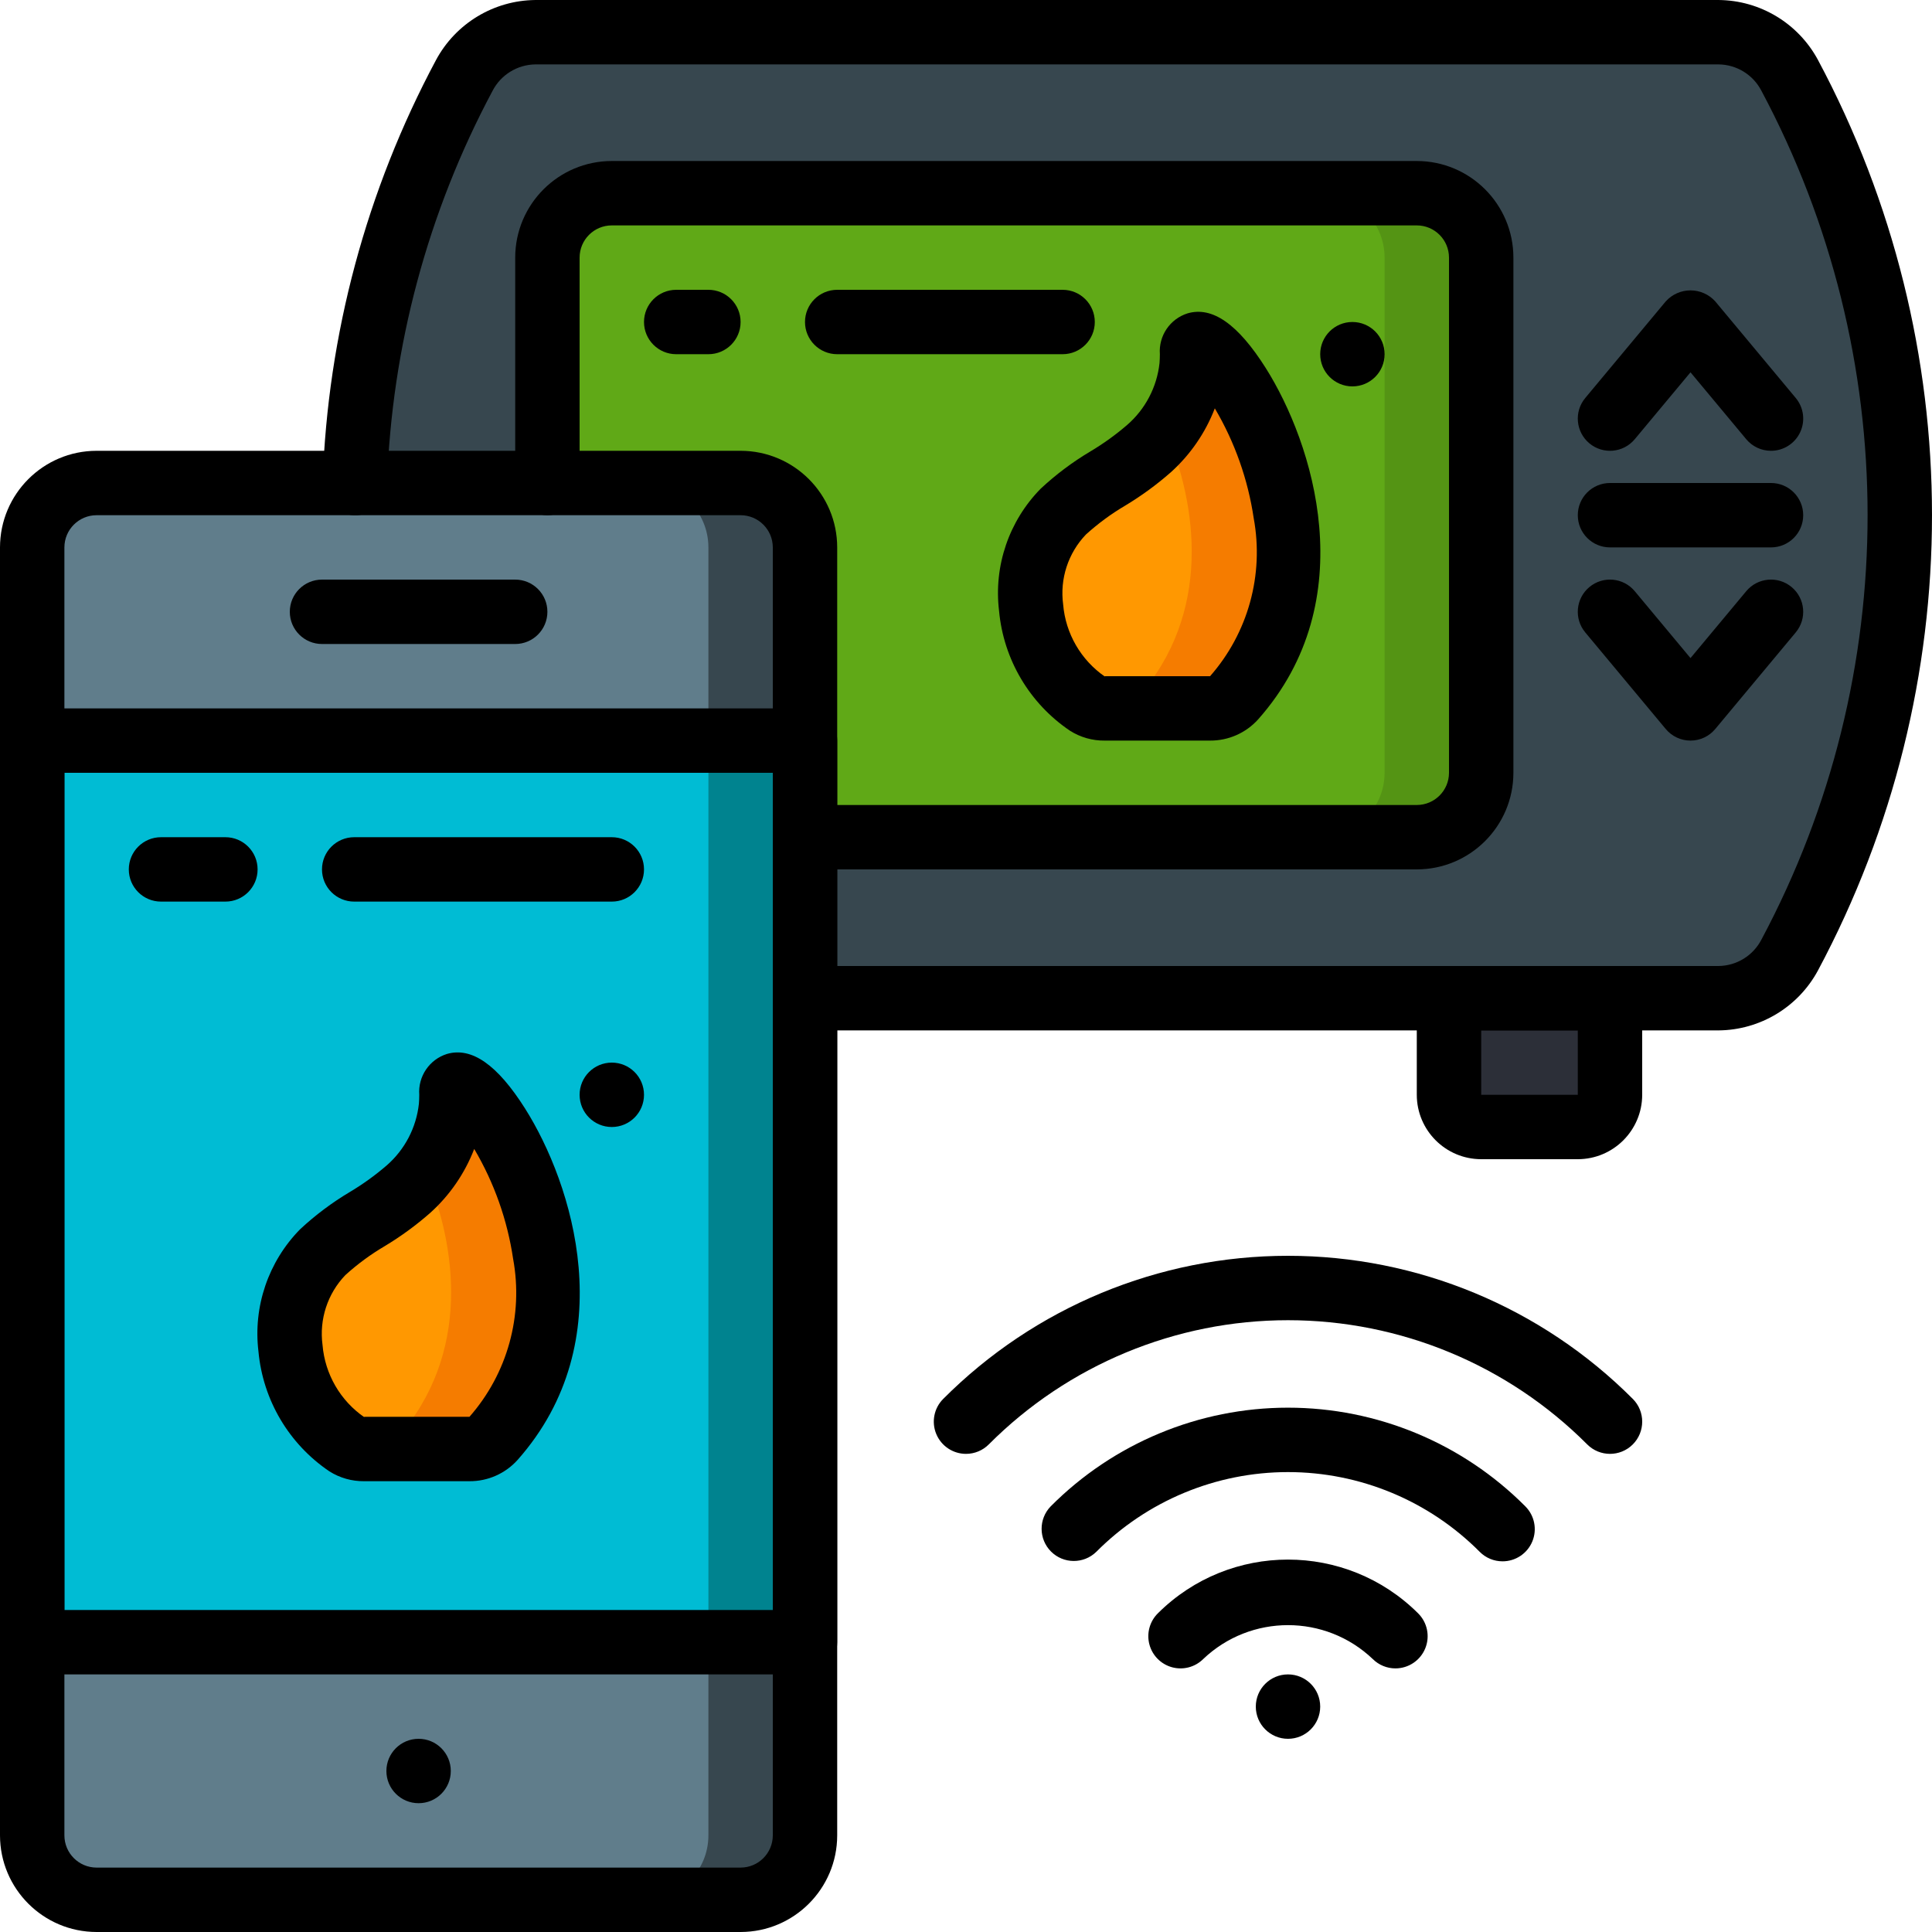 <svg height="512pt" viewBox="0 0 512 512" width="512pt" xmlns="http://www.w3.org/2000/svg"><path d="m384 238.934h42.668v51.199c0 4.715-3.82 8.535-8.535 8.535h-25.598c-4.715 0-8.535-3.82-8.535-8.535zm0 0" fill="#2c2f38"/><path d="m503.465 136.535c.051 40.668-9.977 80.715-29.184 116.562-3.707 6.988-10.945 11.379-18.855 11.438h-242.094l-119.293-136.535c1.23-37.762 11.16-74.734 29.012-108.031 3.707-6.988 10.949-11.379 18.859-11.434h313.516c7.91.055 15.148 4.445 18.855 11.434 19.207 35.848 29.234 75.895 29.184 116.566zm0 0" fill="#37474f"/><path d="m392.535 68.266v136.535c-.031 9.414-7.656 17.039-17.07 17.066h-162.133l-22.781-31.316-28.16-38.742-17.324-23.809v-59.734c.027-9.414 7.652-17.039 17.066-17.066h213.332c1.355-.004 2.703.168 4.012.512 2.621.598 5.051 1.828 7.082 3.586 3.785 3.246 5.965 7.984 5.977 12.969zm0 0" fill="#549414"/><path d="m366.934 68.266v136.535c-.027 9.414-7.652 17.039-17.066 17.066h-136.535l-22.781-31.316-28.16-38.742-17.324-23.809v-59.734c.027-9.414 7.652-17.039 17.066-17.066h187.734c1.352-.004 2.699.168 4.012.512 2.617.598 5.047 1.828 7.082 3.586 3.781 3.246 5.965 7.984 5.973 12.969zm0 0" fill="#60a917"/><path d="m326.996 185.004c-1.613 1.777-3.914 2.773-6.312 2.73h-27.906c-1.629.051-3.238-.395-4.605-1.281-8.156-5.48-13.543-14.223-14.77-23.973-1.23-9.75 1.824-19.555 8.367-26.887 6.828-6.656 15.789-10.324 22.699-16.723 1.609-1.469 3.094-3.066 4.438-4.781 3.938-4.914 6.34-10.879 6.914-17.152.082-1.023.082-2.047.082-3.07 0-16.727 49.066 48.297 11.094 91.137zm0 0" fill="#f57c00"/><path d="m301.398 185.004c-1.613 1.777-3.914 2.773-6.316 2.73h-2.305c-1.629.051-3.238-.395-4.605-1.281-8.156-5.48-13.543-14.223-14.77-23.973-1.23-9.75 1.824-19.555 8.367-26.887 6.828-6.656 15.789-10.324 22.699-16.723 1.609-1.469 3.094-3.066 4.438-4.781 8.363 19.629 12.461 48.387-7.508 70.914zm0 0" fill="#ff9801"/><path d="m25.602 128h170.664c9.426 0 17.066 7.641 17.066 17.066v341.332c0 9.426-7.641 17.066-17.066 17.066h-170.664c-9.426 0-17.066-7.641-17.066-17.066v-341.332c0-9.426 7.641-17.066 17.066-17.066zm0 0" fill="#37474f"/><path d="m25.602 128h145.066c9.426 0 17.066 7.641 17.066 17.066v341.332c0 9.426-7.641 17.066-17.066 17.066h-145.066c-9.426 0-17.066-7.641-17.066-17.066v-341.332c0-9.426 7.641-17.066 17.066-17.066zm0 0" fill="#607d8b"/><path d="m8.535 196.266h204.797v238.934h-204.797zm0 0" fill="#00838f"/><path d="m8.535 196.266h179.199v238.934h-179.199zm0 0" fill="#00bcd4"/><path d="m130.73 381.27c-1.613 1.777-3.914 2.773-6.316 2.73h-27.902c-1.629.051-3.238-.395-4.609-1.281-8.156-5.48-13.543-14.223-14.77-23.973-1.227-9.75 1.828-19.555 8.371-26.883 6.828-6.656 15.785-10.328 22.699-16.727 1.609-1.469 3.094-3.066 4.438-4.781 3.938-4.914 6.34-10.879 6.91-17.148.086-1.027.086-2.051.086-3.074 0-16.727 49.066 48.301 11.094 91.137zm0 0" fill="#f57c00"/><path d="m105.129 381.27c-1.609 1.777-3.914 2.773-6.312 2.73h-2.305c-1.629.051-3.238-.395-4.609-1.281-8.156-5.48-13.543-14.223-14.77-23.973-1.227-9.75 1.828-19.555 8.371-26.883 6.828-6.656 15.785-10.328 22.699-16.727 1.609-1.469 3.094-3.066 4.438-4.781 8.363 19.629 12.457 48.387-7.512 70.914zm0 0" fill="#ff9801"/><path d="m196.266 512h-170.664c-14.133-.016-25.586-11.469-25.602-25.602v-341.332c.016-14.133 11.469-25.586 25.602-25.602h170.664c14.133.016 25.586 11.469 25.602 25.602v341.332c-.016 14.133-11.469 25.586-25.602 25.602zm-170.664-375.465c-4.711.004-8.527 3.82-8.535 8.531v341.332c.008 4.711 3.824 8.527 8.535 8.535h170.664c4.711-.008 8.527-3.824 8.535-8.535v-341.332c-.008-4.711-3.824-8.527-8.535-8.531zm0 0"/><path d="m213.332 443.734h-204.797c-4.715 0-8.535-3.82-8.535-8.535v-238.934c0-4.711 3.82-8.531 8.535-8.531h204.797c4.715 0 8.535 3.82 8.535 8.531v238.934c0 4.715-3.82 8.535-8.535 8.535zm-196.266-17.066h187.734v-221.867h-187.734zm0 0"/><path d="m136.535 170.668h-51.203c-4.711 0-8.531-3.82-8.531-8.535 0-4.711 3.82-8.531 8.531-8.531h51.203c4.711 0 8.531 3.82 8.531 8.531 0 4.715-3.82 8.535-8.531 8.535zm0 0"/><path d="m119.465 469.332c0 4.715-3.82 8.535-8.531 8.535-4.715 0-8.535-3.82-8.535-8.535 0-4.711 3.82-8.531 8.535-8.531 4.711 0 8.531 3.82 8.531 8.531zm0 0"/><path d="m170.668 290.133c0 4.715-3.82 8.535-8.535 8.535-4.711 0-8.531-3.82-8.531-8.535 0-4.711 3.82-8.531 8.531-8.531 4.715 0 8.535 3.82 8.535 8.531zm0 0"/><path d="m366.934 93.867c0 4.711-3.82 8.531-8.535 8.531-4.711 0-8.531-3.82-8.531-8.531 0-4.715 3.82-8.535 8.531-8.535 4.715 0 8.535 3.82 8.535 8.535zm0 0"/><path d="m455.426 273.066h-242.094c-4.711 0-8.531-3.82-8.531-8.531 0-4.715 3.82-8.535 8.531-8.535h242.094c4.797-.051 9.172-2.746 11.375-7.008 37.52-70.305 37.508-154.691-.035-224.984-2.211-4.23-6.57-6.898-11.34-6.941h-313.516c-4.801.051-9.176 2.746-11.379 7.008-17.168 32.145-26.73 67.797-27.961 104.219-.035 2.277-.996 4.441-2.66 5.996-1.664 1.555-3.891 2.363-6.164 2.246-4.711-.164-8.395-4.113-8.238-8.824 1.324-39.066 11.598-77.312 30.031-111.785 5.219-9.73 15.328-15.836 26.371-15.926h313.516c11.016.086 21.109 6.16 26.34 15.859 40.301 75.375 40.312 165.895.035 241.281-5.223 9.73-15.336 15.836-26.375 15.926zm0 0"/><path d="m375.465 230.398h-162.133c-4.711 0-8.531-3.82-8.531-8.531 0-4.715 3.82-8.535 8.531-8.535h162.133c4.711-.004 8.527-3.82 8.535-8.531v-136.535c-.008-4.711-3.824-8.527-8.535-8.531h-213.332c-4.711.004-8.527 3.82-8.531 8.531v59.734c0 4.711-3.82 8.535-8.535 8.535-4.711 0-8.531-3.824-8.531-8.535v-59.734c.016-14.133 11.465-25.582 25.598-25.598h213.332c14.133.016 25.586 11.465 25.602 25.598v136.535c-.016 14.133-11.469 25.582-25.602 25.598zm0 0"/><path d="m469.344 119.465c-2.539.008-4.949-1.121-6.574-3.07l-14.77-17.73-14.773 17.73c-3.016 3.621-8.398 4.113-12.02 1.098-3.625-3.016-4.117-8.398-1.098-12.02l21.332-25.602c1.676-1.855 4.059-2.918 6.559-2.918s4.883 1.062 6.559 2.918l21.332 25.602c2.121 2.543 2.578 6.082 1.172 9.078-1.402 2.996-4.41 4.914-7.719 4.914zm0 0"/><path d="m448 196.266c-2.535 0-4.938-1.125-6.559-3.07l-21.332-25.602c-3.02-3.621-2.527-9.004 1.098-12.02 3.621-3.016 9.004-2.523 12.02 1.098l14.773 17.73 14.773-17.73c3.016-3.621 8.398-4.113 12.02-1.098 3.625 3.016 4.117 8.398 1.098 12.02l-21.332 25.602c-1.621 1.945-4.023 3.07-6.559 3.07zm0 0"/><path d="m469.332 145.066h-42.664c-4.715 0-8.535-3.82-8.535-8.531 0-4.715 3.82-8.535 8.535-8.535h42.664c4.715 0 8.535 3.82 8.535 8.535 0 4.711-3.82 8.531-8.535 8.531zm0 0"/><path d="m256 385.289c-3.449 0-6.559-2.078-7.879-5.262-1.324-3.184-.602-6.852 1.832-9.293 24.211-24.285 57.09-37.934 91.383-37.934 34.289 0 67.172 13.648 91.383 37.934 3.324 3.34 3.309 8.746-.031 12.07-3.34 3.324-8.746 3.312-12.07-.031-21.008-21.066-49.535-32.906-79.285-32.906s-58.281 11.84-79.285 32.906c-1.602 1.613-3.777 2.516-6.047 2.516zm0 0"/><path d="m398.188 413.766c-2.262.004-4.434-.895-6.031-2.5-13.449-13.535-31.742-21.148-50.824-21.148-19.078 0-37.371 7.613-50.82 21.148-3.348 3.246-8.68 3.207-11.977-.09s-3.336-8.629-.09-11.977c16.648-16.738 39.281-26.152 62.891-26.152 23.609 0 46.242 9.414 62.891 26.152 2.441 2.441 3.172 6.113 1.852 9.301-1.324 3.191-4.438 5.27-7.887 5.266zm0 0"/><path d="m369.812 442.141c-2.242.004-4.398-.879-5.992-2.457-12.586-12.008-32.387-12.008-44.977 0-2.168 2.141-5.316 2.961-8.258 2.152-2.938-.809-5.223-3.125-5.992-6.074s.094-6.086 2.266-8.227c19.062-18.973 49.875-18.973 68.941 0 2.465 2.43 3.215 6.109 1.902 9.312s-4.434 5.293-7.895 5.293zm0 0"/><path d="m349.867 452.266c0 4.715-3.82 8.535-8.535 8.535-4.711 0-8.531-3.82-8.531-8.535 0-4.711 3.82-8.531 8.531-8.531 4.715 0 8.535 3.82 8.535 8.531zm0 0"/><path d="m59.734 238.934h-17.066c-4.715 0-8.535-3.82-8.535-8.535 0-4.711 3.82-8.531 8.535-8.531h17.066c4.711 0 8.531 3.82 8.531 8.531 0 4.715-3.82 8.535-8.531 8.535zm0 0"/><path d="m162.133 238.934h-68.266c-4.715 0-8.535-3.82-8.535-8.535 0-4.711 3.82-8.531 8.535-8.531h68.266c4.715 0 8.535 3.82 8.535 8.531 0 4.715-3.82 8.535-8.535 8.535zm0 0"/><path d="m124.414 392.535h-27.934c-3.25.031-6.441-.875-9.188-2.613-10.715-7.23-17.613-18.887-18.797-31.754-1.445-11.918 2.617-23.84 11.035-32.398 4.027-3.754 8.449-7.066 13.184-9.883 3.438-2.051 6.691-4.395 9.727-7.008 4.816-4.18 7.879-10.023 8.57-16.363.062-.785.098-1.582.098-2.383-.359-4.871 2.676-9.355 7.336-10.824 6.547-1.898 13.352 2.828 20.715 14.484 12.449 19.699 26.039 61.477-2.004 93.113-3.25 3.613-7.887 5.66-12.742 5.629zm1.258-88.051c-2.5 6.484-6.492 12.293-11.66 16.941-3.758 3.301-7.805 6.262-12.094 8.836-3.723 2.191-7.207 4.758-10.402 7.66-4.723 4.93-6.945 11.738-6.043 18.508.641 7.727 4.711 14.762 11.094 19.164l-.086-.129h27.934c10.066-11.441 14.328-26.871 11.566-41.859-1.523-10.285-5.023-20.172-10.309-29.121zm0 0"/><path d="m320.684 196.266h-27.938c-3.25.035-6.441-.871-9.188-2.613-10.711-7.227-17.613-18.883-18.797-31.754-1.445-11.914 2.617-23.84 11.035-32.395 4.027-3.754 8.449-7.07 13.184-9.883 3.438-2.051 6.695-4.395 9.727-7.008 4.816-4.18 7.879-10.023 8.574-16.363.059-.789.094-1.582.094-2.383-.359-4.875 2.68-9.355 7.34-10.824 6.555-1.914 13.348 2.832 20.711 14.48 12.449 19.703 26.043 61.48-2.004 93.117-3.246 3.609-7.883 5.656-12.738 5.625zm1.254-88.051c-2.496 6.488-6.492 12.293-11.66 16.945-3.758 3.301-7.805 6.258-12.094 8.836-3.719 2.191-7.203 4.758-10.402 7.656-4.719 4.934-6.941 11.742-6.039 18.512.637 7.727 4.711 14.762 11.094 19.164l-.09-.129h27.938c10.066-11.445 14.328-26.875 11.562-41.863-1.523-10.281-5.023-20.168-10.309-29.121zm0 0"/><path d="m418.133 307.199h-25.598c-9.422-.008-17.059-7.645-17.07-17.066v-25.598c0-4.715 3.824-8.535 8.535-8.535h42.668c4.711 0 8.531 3.82 8.531 8.535v25.598c-.012 9.422-7.645 17.055-17.066 17.066zm-25.598-34.133v17.066h25.598v-17.066zm0 0"/><path d="m187.734 93.867h-8.535c-4.711 0-8.531-3.82-8.531-8.535 0-4.711 3.82-8.531 8.531-8.531h8.535c4.711 0 8.531 3.82 8.531 8.531 0 4.715-3.82 8.535-8.531 8.535zm0 0"/><path d="m281.602 93.867h-59.734c-4.715 0-8.535-3.82-8.535-8.535 0-4.711 3.82-8.531 8.535-8.531h59.734c4.711 0 8.531 3.82 8.531 8.531 0 4.715-3.82 8.535-8.531 8.535zm0 0"/></svg>